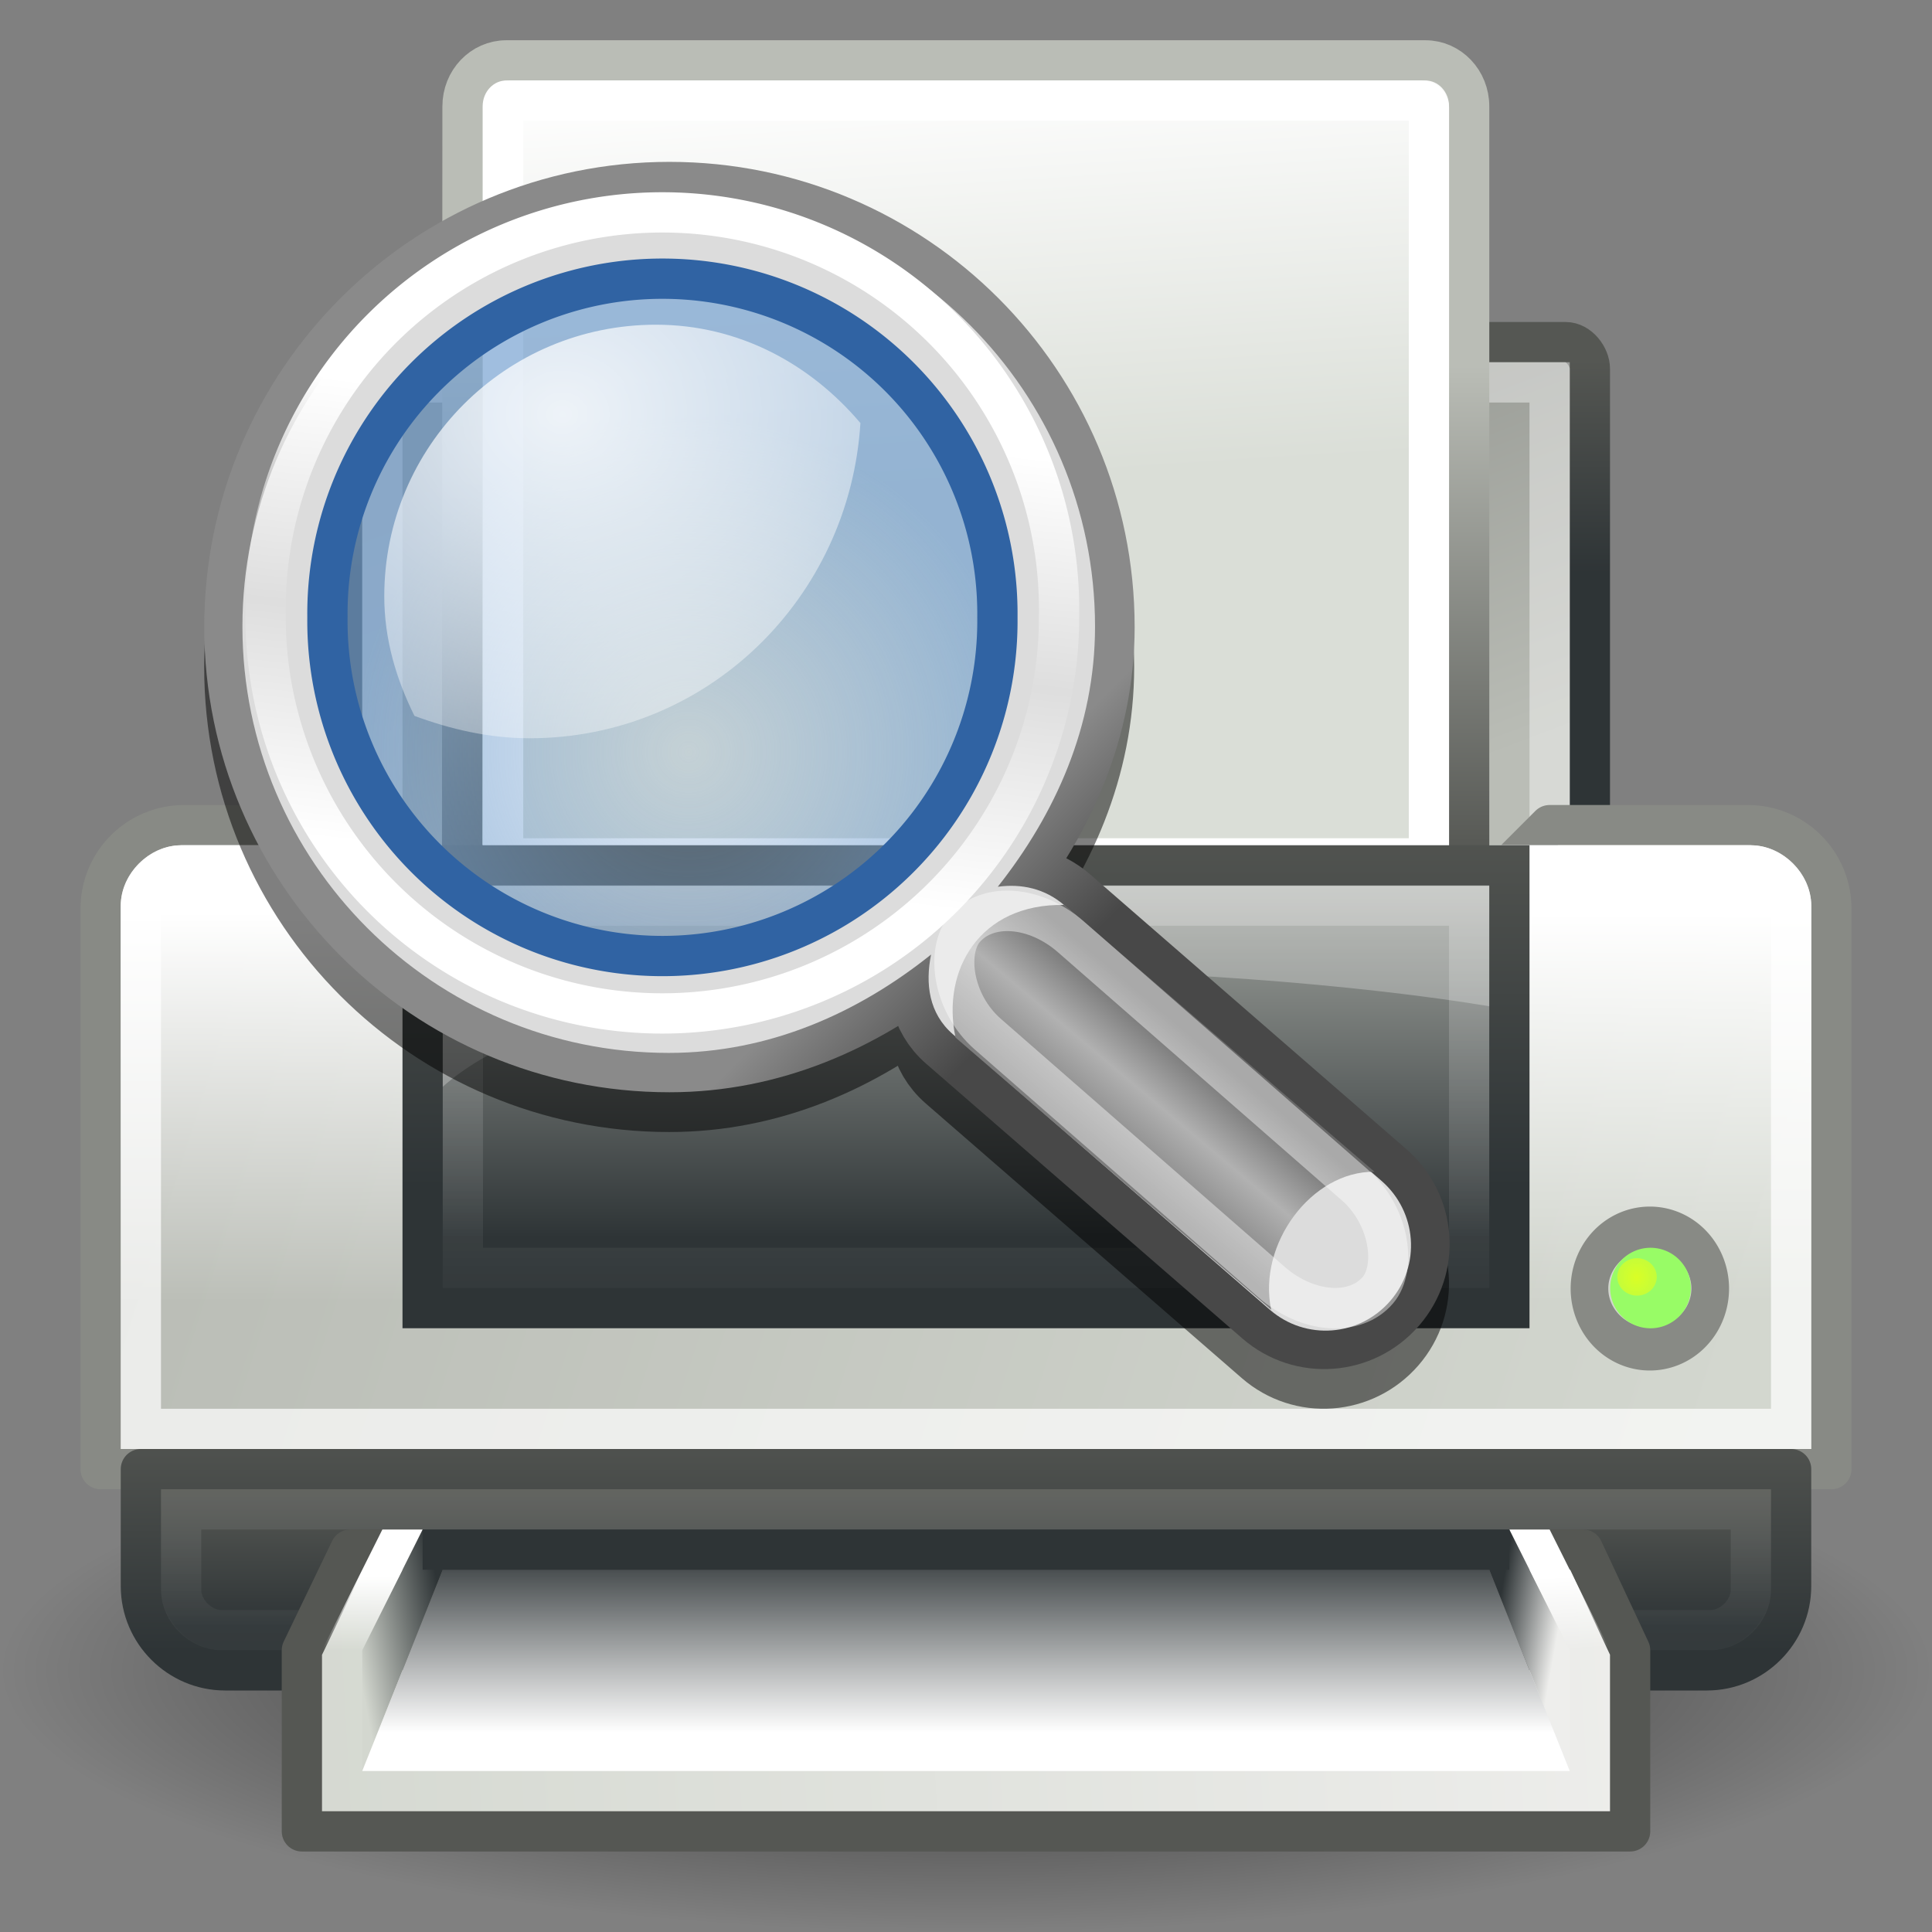 <?xml version="1.0" encoding="UTF-8" standalone="no"?>
<!-- Created with Inkscape (http://www.inkscape.org/) -->
<svg
   xmlns:dc="http://purl.org/dc/elements/1.1/"
   xmlns:cc="http://creativecommons.org/ns#"
   xmlns:rdf="http://www.w3.org/1999/02/22-rdf-syntax-ns#"
   xmlns:svg="http://www.w3.org/2000/svg"
   xmlns="http://www.w3.org/2000/svg"
   xmlns:xlink="http://www.w3.org/1999/xlink"
   xmlns:sodipodi="http://sodipodi.sourceforge.net/DTD/sodipodi-0.dtd"
   xmlns:inkscape="http://www.inkscape.org/namespaces/inkscape"
   inkscape:export-ydpi="90.000000"
   inkscape:export-xdpi="90.000000"
   inkscape:export-filename="/home/jonieno/Desktop/icon.png"
   width="48"
   height="48"
   id="svg11300"
   sodipodi:version="0.32"
   inkscape:version="0.46"
   sodipodi:docname="document-print-preview.svg"
   inkscape:output_extension="org.inkscape.output.svg.inkscape"
   version="1.0"
   style="display:inline;enable-background:new">
  <rect width="100%" height="100%" fill="#808080" stroke="none"/>
  <sodipodi:namedview
     stroke="#ef2929"
     fill="#f57900"
     id="base"
     pagecolor="#ffffff"
     bordercolor="#666666"
     borderopacity="0.255"
     inkscape:pageopacity="0.0"
     inkscape:pageshadow="2"
     inkscape:zoom="8"
     inkscape:cx="-22.471209"
     inkscape:cy="34.680085"
     inkscape:current-layer="svg11300"
     showgrid="false"
     inkscape:grid-bbox="true"
     inkscape:document-units="px"
     inkscape:showpageshadow="false"
     inkscape:window-width="1280"
     inkscape:window-height="949"
     inkscape:window-x="0"
     inkscape:window-y="25"
     width="400px"
     height="300px"
     inkscape:snap-nodes="false"
     inkscape:snap-bbox="true"
     objecttolerance="7"
     gridtolerance="12"
     guidetolerance="13"
     showguides="true"
     inkscape:guide-bbox="true">
    <inkscape:grid
       type="xygrid"
       id="grid5883"
       spacingx="1px"
       spacingy="1px"
       enabled="true"
       visible="true"
       empspacing="5" />
  </sodipodi:namedview>
  <title
     id="title4119">Human-Palette Icon Theme</title>
  <defs
     id="defs3">
    <linearGradient
       id="linearGradient7612"
       inkscape:collect="always">
      <stop
         id="stop7614"
         offset="0"
         style="stop-color:#000000;stop-opacity:1;" />
      <stop
         id="stop7616"
         offset="1"
         style="stop-color:#000000;stop-opacity:0;" />
    </linearGradient>
    <radialGradient
       inkscape:collect="always"
       xlink:href="#linearGradient7612"
       id="radialGradient3092"
       gradientUnits="userSpaceOnUse"
       gradientTransform="matrix(1,0,0,0.333,0,27.917)"
       cx="24"
       cy="41.875"
       fx="24"
       fy="41.875"
       r="19.125" />
    <linearGradient
       inkscape:collect="always"
       xlink:href="#linearGradient2366"
       id="linearGradient6372"
       gradientUnits="userSpaceOnUse"
       gradientTransform="matrix(0.939,0,0,1.026,1.455,-0.218)"
       x1="7.438"
       y1="14.105"
       x2="7.438"
       y2="8.937" />
    <linearGradient
       inkscape:collect="always"
       xlink:href="#linearGradient2350"
       id="linearGradient6370"
       gradientUnits="userSpaceOnUse"
       gradientTransform="matrix(0.939,0,0,1.026,1.455,-0.218)"
       x1="18.125"
       y1="9.062"
       x2="23.188"
       y2="23.688" />
    <inkscape:perspective
       sodipodi:type="inkscape:persp3d"
       inkscape:vp_x="0 : 24 : 1"
       inkscape:vp_y="0 : 1000 : 0"
       inkscape:vp_z="48 : 24 : 1"
       inkscape:persp3d-origin="24 : 16 : 1"
       id="perspective13782" />
    <linearGradient
       inkscape:collect="always"
       id="linearGradient6795">
      <stop
         style="stop-color:#ffff00;stop-opacity:1;"
         offset="0"
         id="stop6797" />
      <stop
         style="stop-color:#ffff00;stop-opacity:0;"
         offset="1"
         id="stop6799" />
    </linearGradient>
    <linearGradient
       id="linearGradient4467">
      <stop
         style="stop-color:#ffffff;stop-opacity:1;"
         offset="0"
         id="stop4469" />
      <stop
         style="stop-color:#ffffff;stop-opacity:0.248;"
         offset="1"
         id="stop4471" />
    </linearGradient>
    <linearGradient
       id="linearGradient4454">
      <stop
         style="stop-color:#729fcf;stop-opacity:0.208;"
         offset="0"
         id="stop4456" />
      <stop
         style="stop-color:#729fcf;stop-opacity:0.676;"
         offset="1"
         id="stop4458" />
    </linearGradient>
    <linearGradient
       id="linearGradient4440">
      <stop
         style="stop-color:#7d7d7d;stop-opacity:1;"
         offset="0"
         id="stop4442" />
      <stop
         id="stop4448"
         offset="0.5"
         style="stop-color:#b1b1b1;stop-opacity:1;" />
      <stop
         style="stop-color:#686868;stop-opacity:1;"
         offset="1"
         id="stop4444" />
    </linearGradient>
    <linearGradient
       id="linearGradient2846">
      <stop
         id="stop2848"
         offset="0"
         style="stop-color:#8a8a8a;stop-opacity:1;" />
      <stop
         id="stop2850"
         offset="1"
         style="stop-color:#484848;stop-opacity:1;" />
    </linearGradient>
    <linearGradient
       id="linearGradient2338"
       inkscape:collect="always">
      <stop
         id="stop2340"
         offset="0"
         style="stop-color:#babdb6" />
      <stop
         id="stop2342"
         offset="1"
         style="stop-color:#555753" />
    </linearGradient>
    <linearGradient
       id="linearGradient2350"
       inkscape:collect="always">
      <stop
         id="stop2352"
         offset="0"
         style="stop-color:#888a85;stop-opacity:1;" />
      <stop
         id="stop2354"
         offset="1"
         style="stop-color:#babdb6" />
    </linearGradient>
    <linearGradient
       id="linearGradient2366"
       inkscape:collect="always">
      <stop
         id="stop2368"
         offset="0"
         style="stop-color:#2e3436;stop-opacity:1;" />
      <stop
         id="stop2370"
         offset="1"
         style="stop-color:#555753" />
    </linearGradient>
    <linearGradient
       id="linearGradient2384"
       inkscape:collect="always">
      <stop
         id="stop2386"
         offset="0"
         style="stop-color:#2e3436" />
      <stop
         id="stop2388"
         offset="1"
         style="stop-color:#babdb6" />
    </linearGradient>
    <linearGradient
       id="linearGradient2392"
       inkscape:collect="always">
      <stop
         id="stop2394"
         offset="0"
         style="stop-color:#babdb6" />
      <stop
         id="stop2396"
         offset="1"
         style="stop-color:#d3d7cf" />
    </linearGradient>
    <linearGradient
       id="linearGradient2404"
       inkscape:collect="always">
      <stop
         id="stop2406"
         offset="0"
         style="stop-color:#ffffff;stop-opacity:1;" />
      <stop
         id="stop2408"
         offset="1"
         style="stop-color:#ffffff;stop-opacity:0;" />
    </linearGradient>
    <linearGradient
       id="linearGradient2431"
       inkscape:collect="always">
      <stop
         id="stop2433"
         offset="0"
         style="stop-color:#ffffff;stop-opacity:1;" />
      <stop
         id="stop2435"
         offset="1"
         style="stop-color:#ffffff;stop-opacity:0;" />
    </linearGradient>
    <linearGradient
       id="linearGradient2463"
       inkscape:collect="always">
      <stop
         id="stop2465"
         offset="0"
         style="stop-color:#ffffff;stop-opacity:1;" />
      <stop
         id="stop2467"
         offset="1"
         style="stop-color:#ffffff;stop-opacity:0;" />
    </linearGradient>
    <linearGradient
       id="linearGradient2534"
       inkscape:collect="always">
      <stop
         id="stop2536"
         offset="0"
         style="stop-color:#d3d7cf" />
      <stop
         id="stop2538"
         offset="1"
         style="stop-color:#eeeeec" />
    </linearGradient>
    <linearGradient
       id="linearGradient2575"
       inkscape:collect="always">
      <stop
         id="stop2577"
         offset="0"
         style="stop-color:#ffffff;stop-opacity:1;" />
      <stop
         id="stop2579"
         offset="1"
         style="stop-color:#ffffff;stop-opacity:0;" />
    </linearGradient>
    <linearGradient
       id="linearGradient2642"
       inkscape:collect="always">
      <stop
         id="stop2644"
         offset="0"
         style="stop-color:#2e3436" />
      <stop
         id="stop2646"
         offset="1"
         style="stop-color:#ffffff;stop-opacity:1" />
    </linearGradient>
    <linearGradient
       inkscape:collect="always"
       id="linearGradient2652">
      <stop
         style="stop-color:#2e3436"
         offset="0"
         id="stop2654" />
      <stop
         style="stop-color:#d3d7cf"
         offset="1"
         id="stop2656" />
    </linearGradient>
    <linearGradient
       id="linearGradient2658"
       inkscape:collect="always">
      <stop
         id="stop2660"
         offset="0"
         style="stop-color:#2e3436" />
      <stop
         id="stop2662"
         offset="1"
         style="stop-color:#eeeeec" />
    </linearGradient>
    <linearGradient
       id="linearGradient2675"
       inkscape:collect="always">
      <stop
         id="stop2677"
         offset="0"
         style="stop-color:#2e3436" />
      <stop
         id="stop2679"
         offset="1"
         style="stop-color:#555753" />
    </linearGradient>
    <linearGradient
       id="linearGradient2683"
       inkscape:collect="always">
      <stop
         id="stop2685"
         offset="0"
         style="stop-color:#555753" />
      <stop
         id="stop2687"
         offset="1"
         style="stop-color:#2e3436" />
    </linearGradient>
    <linearGradient
       id="linearGradient3037">
      <stop
         style="stop-color:#555753"
         offset="0"
         id="stop3039" />
      <stop
         style="stop-color:#babdb6"
         offset="1"
         id="stop3041" />
    </linearGradient>
    <linearGradient
       id="linearGradient3096"
       inkscape:collect="always">
      <stop
         id="stop3098"
         offset="0"
         style="stop-color:#555753" />
      <stop
         id="stop3100"
         offset="1"
         style="stop-color:#2e3436" />
    </linearGradient>
    <linearGradient
       id="linearGradient1529"
       inkscape:collect="always">
      <stop
         id="stop1531"
         offset="0"
         style="stop-color:#555753" />
      <stop
         id="stop1533"
         offset="1"
         style="stop-color:#2e3436" />
    </linearGradient>
    <linearGradient
       inkscape:collect="always"
       id="linearGradient1442">
      <stop
         style="stop-color:#babdb6"
         offset="0"
         id="stop1444" />
      <stop
         style="stop-color:#555753"
         offset="1"
         id="stop1446" />
    </linearGradient>
    <linearGradient
       id="linearGradient1448">
      <stop
         id="stop1450"
         offset="0"
         style="stop-color:#daded7;stop-opacity:1;" />
      <stop
         id="stop1452"
         offset="1"
         style="stop-color:#ffffff;stop-opacity:1;" />
    </linearGradient>
    <linearGradient
       id="linearGradient2810">
      <stop
         id="stop2812"
         offset="0"
         style="stop-color:#ffffff;stop-opacity:1" />
      <stop
         style="stop-color:#ffffff;stop-opacity:0.055;"
         offset="0.5"
         id="stop2818" />
      <stop
         id="stop2814"
         offset="1"
         style="stop-color:#ffffff;stop-opacity:1" />
    </linearGradient>
    <linearGradient
       inkscape:collect="always"
       xlink:href="#linearGradient2350"
       id="linearGradient6067"
       gradientUnits="userSpaceOnUse"
       x1="18.125"
       y1="9.062"
       x2="23.188"
       y2="23.688" />
    <linearGradient
       inkscape:collect="always"
       xlink:href="#linearGradient2366"
       id="linearGradient6069"
       gradientUnits="userSpaceOnUse"
       x1="7.438"
       y1="14.105"
       x2="7.438"
       y2="8.937" />
    <linearGradient
       inkscape:collect="always"
       xlink:href="#linearGradient1442"
       id="linearGradient6071"
       gradientUnits="userSpaceOnUse"
       gradientTransform="matrix(0.993,0,0,1,6.882276e-2,0)"
       x1="8.491"
       y1="12.969"
       x2="8.491"
       y2="18.969" />
    <linearGradient
       inkscape:collect="always"
       xlink:href="#linearGradient3096"
       id="linearGradient6073"
       gradientUnits="userSpaceOnUse"
       gradientTransform="matrix(0.993,0,0,1,6.882276e-2,0)"
       x1="7.688"
       y1="12"
       x2="7.688"
       y2="17.562" />
    <linearGradient
       inkscape:collect="always"
       xlink:href="#linearGradient2338"
       id="linearGradient6075"
       gradientUnits="userSpaceOnUse"
       gradientTransform="matrix(0.993,0,0,1,31.065,0)"
       x1="8.491"
       y1="12.875"
       x2="8.491"
       y2="19.062" />
    <linearGradient
       inkscape:collect="always"
       xlink:href="#linearGradient3096"
       id="linearGradient6077"
       gradientUnits="userSpaceOnUse"
       gradientTransform="matrix(0.993,0,0,1,31.065,0)"
       x1="7.688"
       y1="12"
       x2="7.688"
       y2="17.562" />
    <linearGradient
       inkscape:collect="always"
       xlink:href="#linearGradient2392"
       id="linearGradient6079"
       gradientUnits="userSpaceOnUse"
       x1="4.625"
       y1="26"
       x2="42"
       y2="37.875" />
    <linearGradient
       inkscape:collect="always"
       xlink:href="#linearGradient2404"
       id="linearGradient6081"
       gradientUnits="userSpaceOnUse"
       x1="7.25"
       y1="22.681"
       x2="7.25"
       y2="32.336" />
    <linearGradient
       inkscape:collect="always"
       xlink:href="#linearGradient1448"
       id="linearGradient6083"
       gradientUnits="userSpaceOnUse"
       gradientTransform="matrix(0.927,0,0,1,-4.447,0)"
       x1="-62.736"
       y1="10.387"
       x2="-63.355"
       y2="-0.006" />
    <linearGradient
       inkscape:collect="always"
       xlink:href="#linearGradient3037"
       id="linearGradient6085"
       gradientUnits="userSpaceOnUse"
       gradientTransform="matrix(0.927,0,0,1,-4.447,0)"
       x1="-73.887"
       y1="19.542"
       x2="-73.887"
       y2="7.355" />
    <linearGradient
       inkscape:collect="always"
       xlink:href="#linearGradient2384"
       id="linearGradient6087"
       gradientUnits="userSpaceOnUse"
       x1="17.5"
       y1="30.755"
       x2="17.5"
       y2="20.14" />
    <linearGradient
       inkscape:collect="always"
       xlink:href="#linearGradient1529"
       id="linearGradient6089"
       gradientUnits="userSpaceOnUse"
       x1="10.562"
       y1="19.874"
       x2="10.562"
       y2="29.502" />
    <linearGradient
       inkscape:collect="always"
       xlink:href="#linearGradient2675"
       id="linearGradient6091"
       gradientUnits="userSpaceOnUse"
       x1="5.057"
       y1="40.415"
       x2="5.057"
       y2="37.148" />
    <linearGradient
       inkscape:collect="always"
       xlink:href="#linearGradient2683"
       id="linearGradient6093"
       gradientUnits="userSpaceOnUse"
       x1="3.264"
       y1="35.073"
       x2="3.264"
       y2="41.012" />
    <linearGradient
       inkscape:collect="always"
       xlink:href="#linearGradient2431"
       id="linearGradient6095"
       gradientUnits="userSpaceOnUse"
       x1="3.624"
       y1="38.1"
       x2="3.624"
       y2="42.336" />
    <linearGradient
       inkscape:collect="always"
       xlink:href="#linearGradient2463"
       id="linearGradient6097"
       gradientUnits="userSpaceOnUse"
       x1="11.312"
       y1="21.688"
       x2="11.312"
       y2="33.216" />
    <linearGradient
       inkscape:collect="always"
       xlink:href="#linearGradient2534"
       id="linearGradient6099"
       gradientUnits="userSpaceOnUse"
       x1="4.673"
       y1="44.962"
       x2="41.779"
       y2="42.906" />
    <linearGradient
       inkscape:collect="always"
       xlink:href="#linearGradient2652"
       id="linearGradient6101"
       gradientUnits="userSpaceOnUse"
       x1="11.276"
       y1="41.5"
       x2="9"
       y2="41.932" />
    <linearGradient
       inkscape:collect="always"
       xlink:href="#linearGradient2658"
       id="linearGradient6103"
       gradientUnits="userSpaceOnUse"
       x1="37"
       y1="41.224"
       x2="38.54"
       y2="41.5" />
    <linearGradient
       inkscape:collect="always"
       xlink:href="#linearGradient2575"
       id="linearGradient6105"
       gradientUnits="userSpaceOnUse"
       x1="38.648"
       y1="39.168"
       x2="38.648"
       y2="41.001" />
    <linearGradient
       inkscape:collect="always"
       xlink:href="#linearGradient2575"
       id="linearGradient6107"
       gradientUnits="userSpaceOnUse"
       x1="38.648"
       y1="39.168"
       x2="38.741"
       y2="41" />
    <linearGradient
       inkscape:collect="always"
       xlink:href="#linearGradient2642"
       id="linearGradient6109"
       gradientUnits="userSpaceOnUse"
       x1="21.607"
       y1="38.395"
       x2="21.607"
       y2="43.042" />
    <radialGradient
       inkscape:collect="always"
       xlink:href="#linearGradient6795"
       id="radialGradient6111"
       gradientUnits="userSpaceOnUse"
       gradientTransform="matrix(2.983,9.3384225e-6,-9.5034026e-6,3.573,-80.835,-78.752)"
       cx="40.761"
       cy="30.609"
       fx="40.761"
       fy="30.609"
       r="0.247" />
    <linearGradient
       inkscape:collect="always"
       xlink:href="#linearGradient2846"
       id="linearGradient6113"
       gradientUnits="userSpaceOnUse"
       x1="27.366"
       y1="26.58"
       x2="31.336"
       y2="30.558" />
    <linearGradient
       inkscape:collect="always"
       xlink:href="#linearGradient4440"
       id="linearGradient6115"
       gradientUnits="userSpaceOnUse"
       gradientTransform="matrix(1.335,0,0,1.291,-6.974,-7.461)"
       x1="30.656"
       y1="34"
       x2="33.219"
       y2="31.062" />
    <linearGradient
       inkscape:collect="always"
       xlink:href="#linearGradient2810"
       id="linearGradient6117"
       gradientUnits="userSpaceOnUse"
       x1="18.195"
       y1="13.469"
       x2="16.738"
       y2="26.208" />
    <radialGradient
       inkscape:collect="always"
       xlink:href="#linearGradient4454"
       id="radialGradient6119"
       gradientUnits="userSpaceOnUse"
       cx="18.241"
       cy="21.818"
       fx="18.241"
       fy="21.818"
       r="8.309" />
    <radialGradient
       inkscape:collect="always"
       xlink:href="#linearGradient4467"
       id="radialGradient6121"
       gradientUnits="userSpaceOnUse"
       gradientTransform="matrix(2.593,0,0,2.252,-25.06,-18.941)"
       cx="15.414"
       cy="13.078"
       fx="15.414"
       fy="13.078"
       r="6.656" />
  </defs>
  <path
     transform="matrix(1.255,0,0,1.02,-6.118,-1.196)"
     d="M 43.125,41.875 A 19.125,6.375 0 1 1 4.875,41.875 A 19.125,6.375 0 1 1 43.125,41.875 z"
     sodipodi:ry="6.375"
     sodipodi:rx="19.125"
     sodipodi:cy="41.875"
     sodipodi:cx="24"
     id="path3087"
     style="opacity:0.7;fill:url(#radialGradient3092);fill-opacity:1;fill-rule:nonzero;stroke:none;stroke-width:4;stroke-linecap:round;stroke-linejoin:round;marker:none;marker-start:none;marker-mid:none;marker-end:none;stroke-miterlimit:4;stroke-dasharray:none;stroke-dashoffset:0;stroke-opacity:1;visibility:visible;display:inline;overflow:visible;enable-background:new"
     sodipodi:type="arc" />
  <rect
     ry="0.658"
     rx="0.603"
     y="8.5"
     x="8.5"
     height="20"
     width="31"
     id="rect2315"
     style="opacity:1;fill:url(#linearGradient6370);fill-opacity:1;stroke:url(#linearGradient6372);stroke-width:1;stroke-linecap:round;stroke-linejoin:round;stroke-miterlimit:4;stroke-dasharray:none;stroke-opacity:1;display:inline;enable-background:new" />
  <rect
     ry="0"
     rx="0"
     y="9.5"
     x="9.5"
     height="18"
     width="29"
     id="rect2321"
     style="opacity:0.42;fill:none;fill-opacity:1;stroke:#ffffff;stroke-width:1;stroke-linecap:round;stroke-linejoin:miter;stroke-miterlimit:4;stroke-dasharray:none;stroke-opacity:1;display:inline;enable-background:new" />
  <g
     id="g5979">
    <g
       inkscape:label="Shadow"
       id="g5981" />
    <g
       inkscape:label="backpart"
       id="layer5" />
    <g
       style="display:inline"
       inkscape:label="Lavoro"
       id="layer2">
      <g
         transform="translate(0,15.066)"
         inkscape:label="Shadow"
         id="g2611" />
      <g
         transform="translate(0,15.066)"
         style="display:inline"
         inkscape:label="Lavoro"
         id="g2613" />
      <path
         sodipodi:nodetypes="ccccccccccc"
         id="rect2313"
         d="M 4.579,20.5 L 9.5,20.5 L 10.5,21.5 L 37.5,21.5 L 38.5,20.5 L 43.421,20.5 C 44.573,20.5 45.5,21.427 45.5,22.579 L 45.5,36.5 L 2.5,36.5 L 2.5,22.579 C 2.5,21.427 3.427,20.5 4.579,20.5 z"
         style="fill:url(#linearGradient6079);fill-opacity:1;stroke:#888a85;stroke-width:1;stroke-linecap:round;stroke-linejoin:round;stroke-miterlimit:4;stroke-opacity:1" />
      <path
         sodipodi:nodetypes="ccccccc"
         id="rect2400"
         d="M 4.5,21 C 3.713,21 3,21.713 3,22.5 L 3,38.5 L 45,38.5 L 45,22.5 C 45,21.713 44.287,21 43.5,21 L 4.5,21 z"
         style="opacity:1;fill:url(#linearGradient6081);fill-opacity:1;stroke:none;stroke-width:1;stroke-linecap:round;stroke-linejoin:round;stroke-miterlimit:4;stroke-dasharray:none;stroke-opacity:1;display:inline" />
      <path
         sodipodi:nodetypes="ccccccc"
         id="rect2374"
         d="M 4.5,21.5 L 43.5,21.5 C 44.019,21.5 44.5,21.981 44.5,22.5 L 44.5,35.5 L 3.5,35.5 L 3.5,22.5 C 3.5,21.981 3.981,21.5 4.5,21.5 z"
         style="opacity:0.7;fill:none;fill-opacity:1;stroke:#ffffff;stroke-width:1;stroke-linecap:round;stroke-linejoin:miter;stroke-miterlimit:4;stroke-opacity:1;display:inline" />
      <g
         transform="translate(84.512,1.733)"
         id="g3002"
         style="display:inline">
        <path
           sodipodi:nodetypes="ccccccc"
           id="rect15391"
           d="M -71.933,-0.233 L -49.099,-0.233 C -48.496,-0.233 -48.011,0.277 -48.011,0.91 L -48.011,19.767 L -73.031,19.767 L -73.021,0.91 C -73.021,0.277 -72.536,-0.233 -71.933,-0.233 z"
           style="fill:url(#linearGradient6083);fill-opacity:1;fill-rule:nonzero;stroke:url(#linearGradient6085);stroke-width:1;stroke-linecap:round;stroke-linejoin:miter;marker:none;marker-start:none;marker-mid:none;marker-end:none;stroke-miterlimit:4;stroke-dashoffset:0;stroke-opacity:1;visibility:visible;display:block;overflow:visible" />
        <rect
           style="fill:none;fill-opacity:1;fill-rule:nonzero;stroke:#ffffff;stroke-width:1;stroke-linecap:round;stroke-linejoin:round;marker:none;marker-start:none;marker-mid:none;marker-end:none;stroke-miterlimit:4;stroke-dashoffset:0;stroke-opacity:1;visibility:visible;display:block;overflow:visible"
           id="rect15660"
           width="23.001"
           height="18.827"
           x="-72.012"
           y="0.765"
           ry="0.177"
           rx="0.177" />
        <g
           transform="translate(-84.499,-2.743)"
           style="opacity:0.436"
           id="g4849" />
      </g>
      <rect
         y="21.5"
         x="10.5"
         height="11"
         width="27"
         id="rect2319"
         style="opacity:1;fill:url(#linearGradient6087);fill-opacity:1;stroke:url(#linearGradient6089);stroke-width:1;stroke-linecap:round;stroke-linejoin:miter;stroke-miterlimit:4;stroke-dasharray:none;stroke-opacity:1" />
      <path
         sodipodi:nodetypes="ccccccc"
         id="rect2412"
         d="M 3.5,36.5 L 3.5,39.406 C 3.5,40.558 4.442,41.5 5.594,41.5 L 42.406,41.5 C 43.558,41.5 44.5,40.558 44.5,39.406 L 44.5,36.5 L 3.5,36.5 z"
         style="opacity:1;fill:url(#linearGradient6091);fill-opacity:1;stroke:url(#linearGradient6093);stroke-width:1;stroke-linecap:round;stroke-linejoin:round;stroke-miterlimit:4;stroke-dasharray:none;stroke-opacity:1;display:inline" />
      <path
         sodipodi:nodetypes="ccccccc"
         id="rect2428"
         d="M 43.5,37.5 L 43.5,39.5 C 43.5,40.019 43.019,40.5 42.5,40.5 L 5.5,40.5 C 4.981,40.5 4.5,40.019 4.5,39.5 L 4.5,37.5 L 43.5,37.5 z"
         style="opacity:0.08;fill:none;fill-opacity:1;stroke:url(#linearGradient6095);stroke-width:1;stroke-linecap:round;stroke-linejoin:miter;stroke-miterlimit:4;stroke-opacity:1;display:inline" />
      <path
         sodipodi:nodetypes="ccccc"
         id="rect2440"
         d="M 11,22.016 L 37,22.016 L 37,25 C 31,24 15.5,23 11,27 L 11,22.016 z"
         style="opacity:0.263;fill:#ffffff;fill-opacity:1;stroke:none;stroke-width:1;stroke-linecap:round;stroke-linejoin:miter;stroke-miterlimit:4;stroke-opacity:1" />
      <rect
         y="22.5"
         x="11.5"
         height="9"
         width="25"
         id="rect2459"
         style="opacity:0.243;fill:none;fill-opacity:1;stroke:url(#linearGradient6097);stroke-width:1;stroke-linecap:round;stroke-linejoin:miter;stroke-miterlimit:4;stroke-dasharray:none;stroke-opacity:1;display:inline" />
      <path
         sodipodi:nodetypes="ccccccccccc"
         id="path2507"
         d="M 8.703,38.5 L 7.5,41 L 7.5,45.5 L 40.5,45.5 L 40.5,41 L 39.33,38.5 L 37.5,38.5 L 37.5,41.5 L 10.5,41.5 L 10.5,38.5 L 8.703,38.5 z"
         style="opacity:1;fill:url(#linearGradient6099);fill-opacity:1;stroke:#555753;stroke-width:1;stroke-linecap:round;stroke-linejoin:round;stroke-miterlimit:4;stroke-dasharray:none;stroke-opacity:1;display:inline" />
      <path
         sodipodi:nodetypes="ccccc"
         id="path2516"
         d="M 10.5,38 L 9,41 L 9,44 L 11,39 L 10.5,38 z"
         style="fill:url(#linearGradient6101);fill-opacity:1;fill-rule:evenodd;stroke:none;stroke-width:1px;stroke-linecap:butt;stroke-linejoin:miter;stroke-opacity:1" />
      <path
         sodipodi:nodetypes="ccccc"
         id="path2518"
         d="M 37.5,38 L 39,41 L 39,44 L 37,39 L 37.5,38 z"
         style="fill:url(#linearGradient6103);fill-opacity:1;fill-rule:evenodd;stroke:none;stroke-width:1px;stroke-linecap:butt;stroke-linejoin:miter;stroke-opacity:1;display:inline" />
      <path
         sodipodi:nodetypes="ccccc"
         id="path2522"
         d="M 9.5,38 L 8,41 L 9,41 L 10.5,38 L 9.5,38 z"
         style="fill:url(#linearGradient6105);fill-opacity:1;fill-rule:evenodd;stroke:none;stroke-width:1px;stroke-linecap:butt;stroke-linejoin:miter;stroke-opacity:1" />
      <path
         sodipodi:nodetypes="ccccc"
         id="path2524"
         d="M 37.5,38 L 38.5,38 L 40,41 L 39,41 L 37.5,38 z"
         style="fill:url(#linearGradient6107);fill-opacity:1;fill-rule:evenodd;stroke:none;stroke-width:1px;stroke-linecap:butt;stroke-linejoin:miter;stroke-opacity:1" />
      <path
         sodipodi:nodetypes="ccccc"
         id="path2520"
         d="M 9,44 L 39,44 L 37,39 L 11,39 L 9,44 z"
         style="fill:url(#linearGradient6109);fill-opacity:1;fill-rule:evenodd;stroke:none;stroke-width:1px;stroke-linecap:butt;stroke-linejoin:miter;stroke-opacity:1" />
      <path
         sodipodi:nodetypes="cc"
         id="path2595"
         d="M 11,38.5 L 37,38.5"
         style="fill:#555753;fill-opacity:1;fill-rule:evenodd;stroke:#2e3436;stroke-width:1px;stroke-linecap:square;stroke-linejoin:miter;stroke-opacity:1" />
      <path
         transform="matrix(0.75,0,0,0.858,10.24,5.63)"
         d="M 43,30.75 A 2,1.75 0 1 1 39,30.75 A 2,1.75 0 1 1 43,30.75 z"
         sodipodi:ry="1.75"
         sodipodi:rx="2"
         sodipodi:cy="30.75"
         sodipodi:cx="41"
         id="path2726"
         style="opacity:1;fill:none;fill-opacity:1;stroke:#888a85;stroke-width:1.247;stroke-linecap:round;stroke-linejoin:round;stroke-miterlimit:4;stroke-dasharray:none;stroke-opacity:1"
         sodipodi:type="arc" />
      <path
         transform="matrix(2.577,0,0,2.088,-62.782,-34.145)"
         d="M 40.664,31.679 A 0.389,0.479 0 1 1 39.886,31.679 A 0.389,0.479 0 1 1 40.664,31.679 z"
         sodipodi:ry="0.47892693"
         sodipodi:rx="0.38912815"
         sodipodi:cy="31.679068"
         sodipodi:cx="40.274761"
         id="path2764"
         style="opacity:1;fill:#98fc66;fill-opacity:1;stroke:none;stroke-width:0.8;stroke-linecap:round;stroke-linejoin:round;stroke-miterlimit:4;stroke-dasharray:none;stroke-opacity:1"
         sodipodi:type="arc" />
      <path
         transform="matrix(1.985,0,0,1.83,-40.239,-24.29)"
         d="M 41.008,30.609 A 0.247,0.254 0 1 1 40.514,30.609 A 0.247,0.254 0 1 1 41.008,30.609 z"
         sodipodi:ry="0.25442994"
         sodipodi:rx="0.24694671"
         sodipodi:cy="30.608965"
         sodipodi:cx="40.761173"
         id="path2730"
         style="opacity:0.639;fill:url(#radialGradient6111);fill-opacity:1;stroke:none;stroke-width:1;stroke-linecap:round;stroke-linejoin:round;stroke-miterlimit:4;stroke-dasharray:none;stroke-opacity:1"
         sodipodi:type="arc" />
      <g
         transform="translate(-2,2)"
         id="g2820">
        <path
           sodipodi:nodetypes="csscccscccscczzzz"
           id="path1912"
           d="M 18.626,3.27 C 12.801,3.27 8.073,8.748 8.073,14.573 C 8.073,20.398 12.801,25.125 18.626,25.125 C 21.116,25.125 23.314,24.135 25.12,22.69 C 24.973,23.411 25.064,24.147 25.661,24.665 L 33.508,31.484 C 34.39,32.251 35.717,32.15 36.484,31.268 C 37.251,30.385 37.15,29.058 36.268,28.291 L 28.421,21.473 C 27.94,21.055 27.352,20.932 26.77,21.013 C 28.192,19.215 29.178,17.041 29.178,14.573 C 29.178,8.748 24.451,3.27 18.626,3.27 z M 18.572,4.148 C 24.039,4.148 28.084,8.325 28.084,14.411 C 28.084,20.619 23.921,23.923 18.572,23.923 C 13.345,23.923 9.059,20.003 9.059,14.411 C 9.059,8.696 13.228,4.148 18.572,4.148 z"
           style="opacity:0.5;fill:#030303;fill-opacity:1;fill-rule:evenodd;stroke:#000000;stroke-width:2;stroke-linecap:round;stroke-linejoin:miter;marker:none;marker-start:none;marker-mid:none;marker-end:none;stroke-miterlimit:10;stroke-dasharray:none;stroke-dashoffset:0;stroke-opacity:1;visibility:visible;display:inline;overflow:visible" />
        <g
           id="g1890"
           transform="matrix(0.716,0,0,0.716,5.295,0.771)">
          <path
             sodipodi:nodetypes="csscccscccscczzzz"
             id="path2844"
             d="M 18.628,3.144 C 10.488,3.144 3.883,9.749 3.883,17.888 C 3.883,26.027 10.488,32.633 18.628,32.633 C 22.107,32.633 25.179,31.249 27.701,29.231 C 27.496,30.237 27.623,31.266 28.457,31.99 L 39.422,41.518 C 40.655,42.589 42.509,42.449 43.58,41.215 C 44.652,39.982 44.511,38.128 43.278,37.057 L 32.314,27.529 C 31.642,26.946 30.821,26.773 30.008,26.886 C 31.994,24.374 33.372,21.338 33.372,17.888 C 33.372,9.749 26.767,3.144 18.628,3.144 z M 18.552,4.37 C 26.191,4.37 31.844,9.159 31.844,17.662 C 31.844,26.337 26.027,30.953 18.552,30.953 C 11.249,30.953 5.26,25.475 5.26,17.662 C 5.26,9.677 11.085,4.37 18.552,4.37 z"
             style="opacity:1;fill:#dcdcdc;fill-opacity:1;fill-rule:evenodd;stroke:url(#linearGradient6113);stroke-width:2.795;stroke-linecap:round;stroke-linejoin:miter;marker:none;marker-start:none;marker-mid:none;marker-end:none;stroke-miterlimit:10;stroke-dasharray:none;stroke-dashoffset:0;stroke-opacity:1;visibility:visible;display:inline;overflow:visible" />
          <path
             style="opacity:1;fill:#dcdcdc;fill-opacity:1;fill-rule:evenodd;stroke:none;stroke-width:1;stroke-linecap:round;stroke-linejoin:miter;marker:none;marker-start:none;marker-mid:none;marker-end:none;stroke-miterlimit:10;stroke-dasharray:none;stroke-dashoffset:0;stroke-opacity:1;visibility:visible;display:inline;overflow:visible"
             d="M 18.603,3.08 C 10.437,3.08 3.81,9.707 3.81,17.873 C 3.81,26.038 10.437,32.665 18.603,32.665 C 22.094,32.665 25.175,31.276 27.706,29.252 C 27.5,30.262 27.628,31.294 28.465,32.02 L 39.464,41.579 C 40.701,42.653 42.562,42.513 43.636,41.275 C 44.711,40.038 44.57,38.178 43.333,37.103 L 32.333,27.545 C 31.66,26.96 30.836,26.786 30.02,26.9 C 32.013,24.379 33.395,21.333 33.395,17.873 C 33.395,9.707 26.768,3.08 18.603,3.08 z M 18.527,6.266 C 24.808,6.266 29.906,11.364 29.906,17.645 C 29.906,23.926 24.808,29.024 18.527,29.024 C 12.246,29.024 7.148,23.926 7.148,17.645 C 7.148,11.364 12.246,6.266 18.527,6.266 z"
             id="path4430" />
          <path
             style="opacity:1;fill:url(#linearGradient6115);fill-opacity:1;fill-rule:evenodd;stroke:none;stroke-width:1;stroke-linecap:round;stroke-linejoin:miter;marker:none;marker-start:none;marker-mid:none;marker-end:none;stroke-miterlimit:10;stroke-dasharray:none;stroke-dashoffset:0;stroke-opacity:1;visibility:visible;display:inline;overflow:visible"
             d="M 39.507,41.578 C 39.028,39.305 40.904,36.766 43.091,36.789 C 43.091,36.789 32.331,27.531 32.331,27.531 C 29.386,27.474 28.061,29.804 28.554,32.131 L 39.507,41.578 z"
             id="path4438"
             sodipodi:nodetypes="ccccc" />
          <path
             sodipodi:type="arc"
             style="opacity:1;fill:none;fill-opacity:1;fill-rule:evenodd;stroke:url(#linearGradient6117);stroke-width:1.122;stroke-linecap:round;stroke-linejoin:miter;marker:none;marker-start:none;marker-mid:none;marker-end:none;stroke-miterlimit:10;stroke-dasharray:none;stroke-dashoffset:0;stroke-opacity:1;visibility:visible;display:inline;overflow:visible"
             id="path4450"
             sodipodi:cx="17.500893"
             sodipodi:cy="18.920233"
             sodipodi:rx="11.048544"
             sodipodi:ry="11.048544"
             d="M 28.549,18.92 A 11.049,11.049 0 1 1 6.452,18.92 A 11.049,11.049 0 1 1 28.549,18.92 z"
             transform="matrix(1.246,0,0,1.246,-3.425,-6.177)" />
          <rect
             style="opacity:0.433;fill:none;fill-opacity:1;fill-rule:evenodd;stroke:#ffffff;stroke-width:1.397;stroke-linecap:round;stroke-linejoin:miter;marker:none;marker-start:none;marker-mid:none;marker-end:none;stroke-miterlimit:10;stroke-dasharray:none;stroke-dashoffset:0;stroke-opacity:1;visibility:visible;display:inline;overflow:visible"
             id="rect4495"
             width="19.048"
             height="4.44"
             x="40.373"
             y="0.141"
             rx="2.986"
             ry="2.638"
             transform="matrix(0.753,0.658,-0.649,0.761,0,0)" />
          <path
             sodipodi:type="arc"
             style="fill:url(#radialGradient6119);fill-opacity:1;fill-rule:evenodd;stroke:#3063a3;stroke-width:0.999;stroke-linecap:round;stroke-linejoin:miter;marker:none;marker-start:none;marker-mid:none;marker-end:none;stroke-miterlimit:10;stroke-dashoffset:0;stroke-opacity:1;visibility:visible"
             id="path4452"
             sodipodi:cx="17.589281"
             sodipodi:cy="18.478292"
             sodipodi:rx="8.3085051"
             sodipodi:ry="8.3085051"
             d="M 25.898,18.478 A 8.309,8.309 0 1 1 9.281,18.478 A 8.309,8.309 0 1 1 25.898,18.478 z"
             transform="matrix(1.399,0,0,1.399,-6.224,-8.299)" />
          <path
             style="opacity:0.834;fill:url(#radialGradient6121);fill-opacity:1;fill-rule:evenodd;stroke:none;stroke-width:1;stroke-linecap:round;stroke-linejoin:miter;marker:none;marker-start:none;marker-mid:none;marker-end:none;stroke-miterlimit:10;stroke-dasharray:none;stroke-dashoffset:0;stroke-opacity:1;visibility:visible;display:inline;overflow:visible"
             d="M 18.157,7.397 C 12.949,7.397 8.732,11.614 8.732,16.821 C 8.732,18.325 9.153,19.709 9.78,20.971 C 11.032,21.433 12.362,21.747 13.774,21.747 C 19.945,21.747 24.874,16.885 25.254,10.81 C 23.523,8.764 21.044,7.397 18.157,7.397 z"
             id="path4462" />
        </g>
      </g>
    </g>
    <g
       style="display:inline"
       inkscape:label="finiture"
       id="layer3" />
  </g>
</svg>

